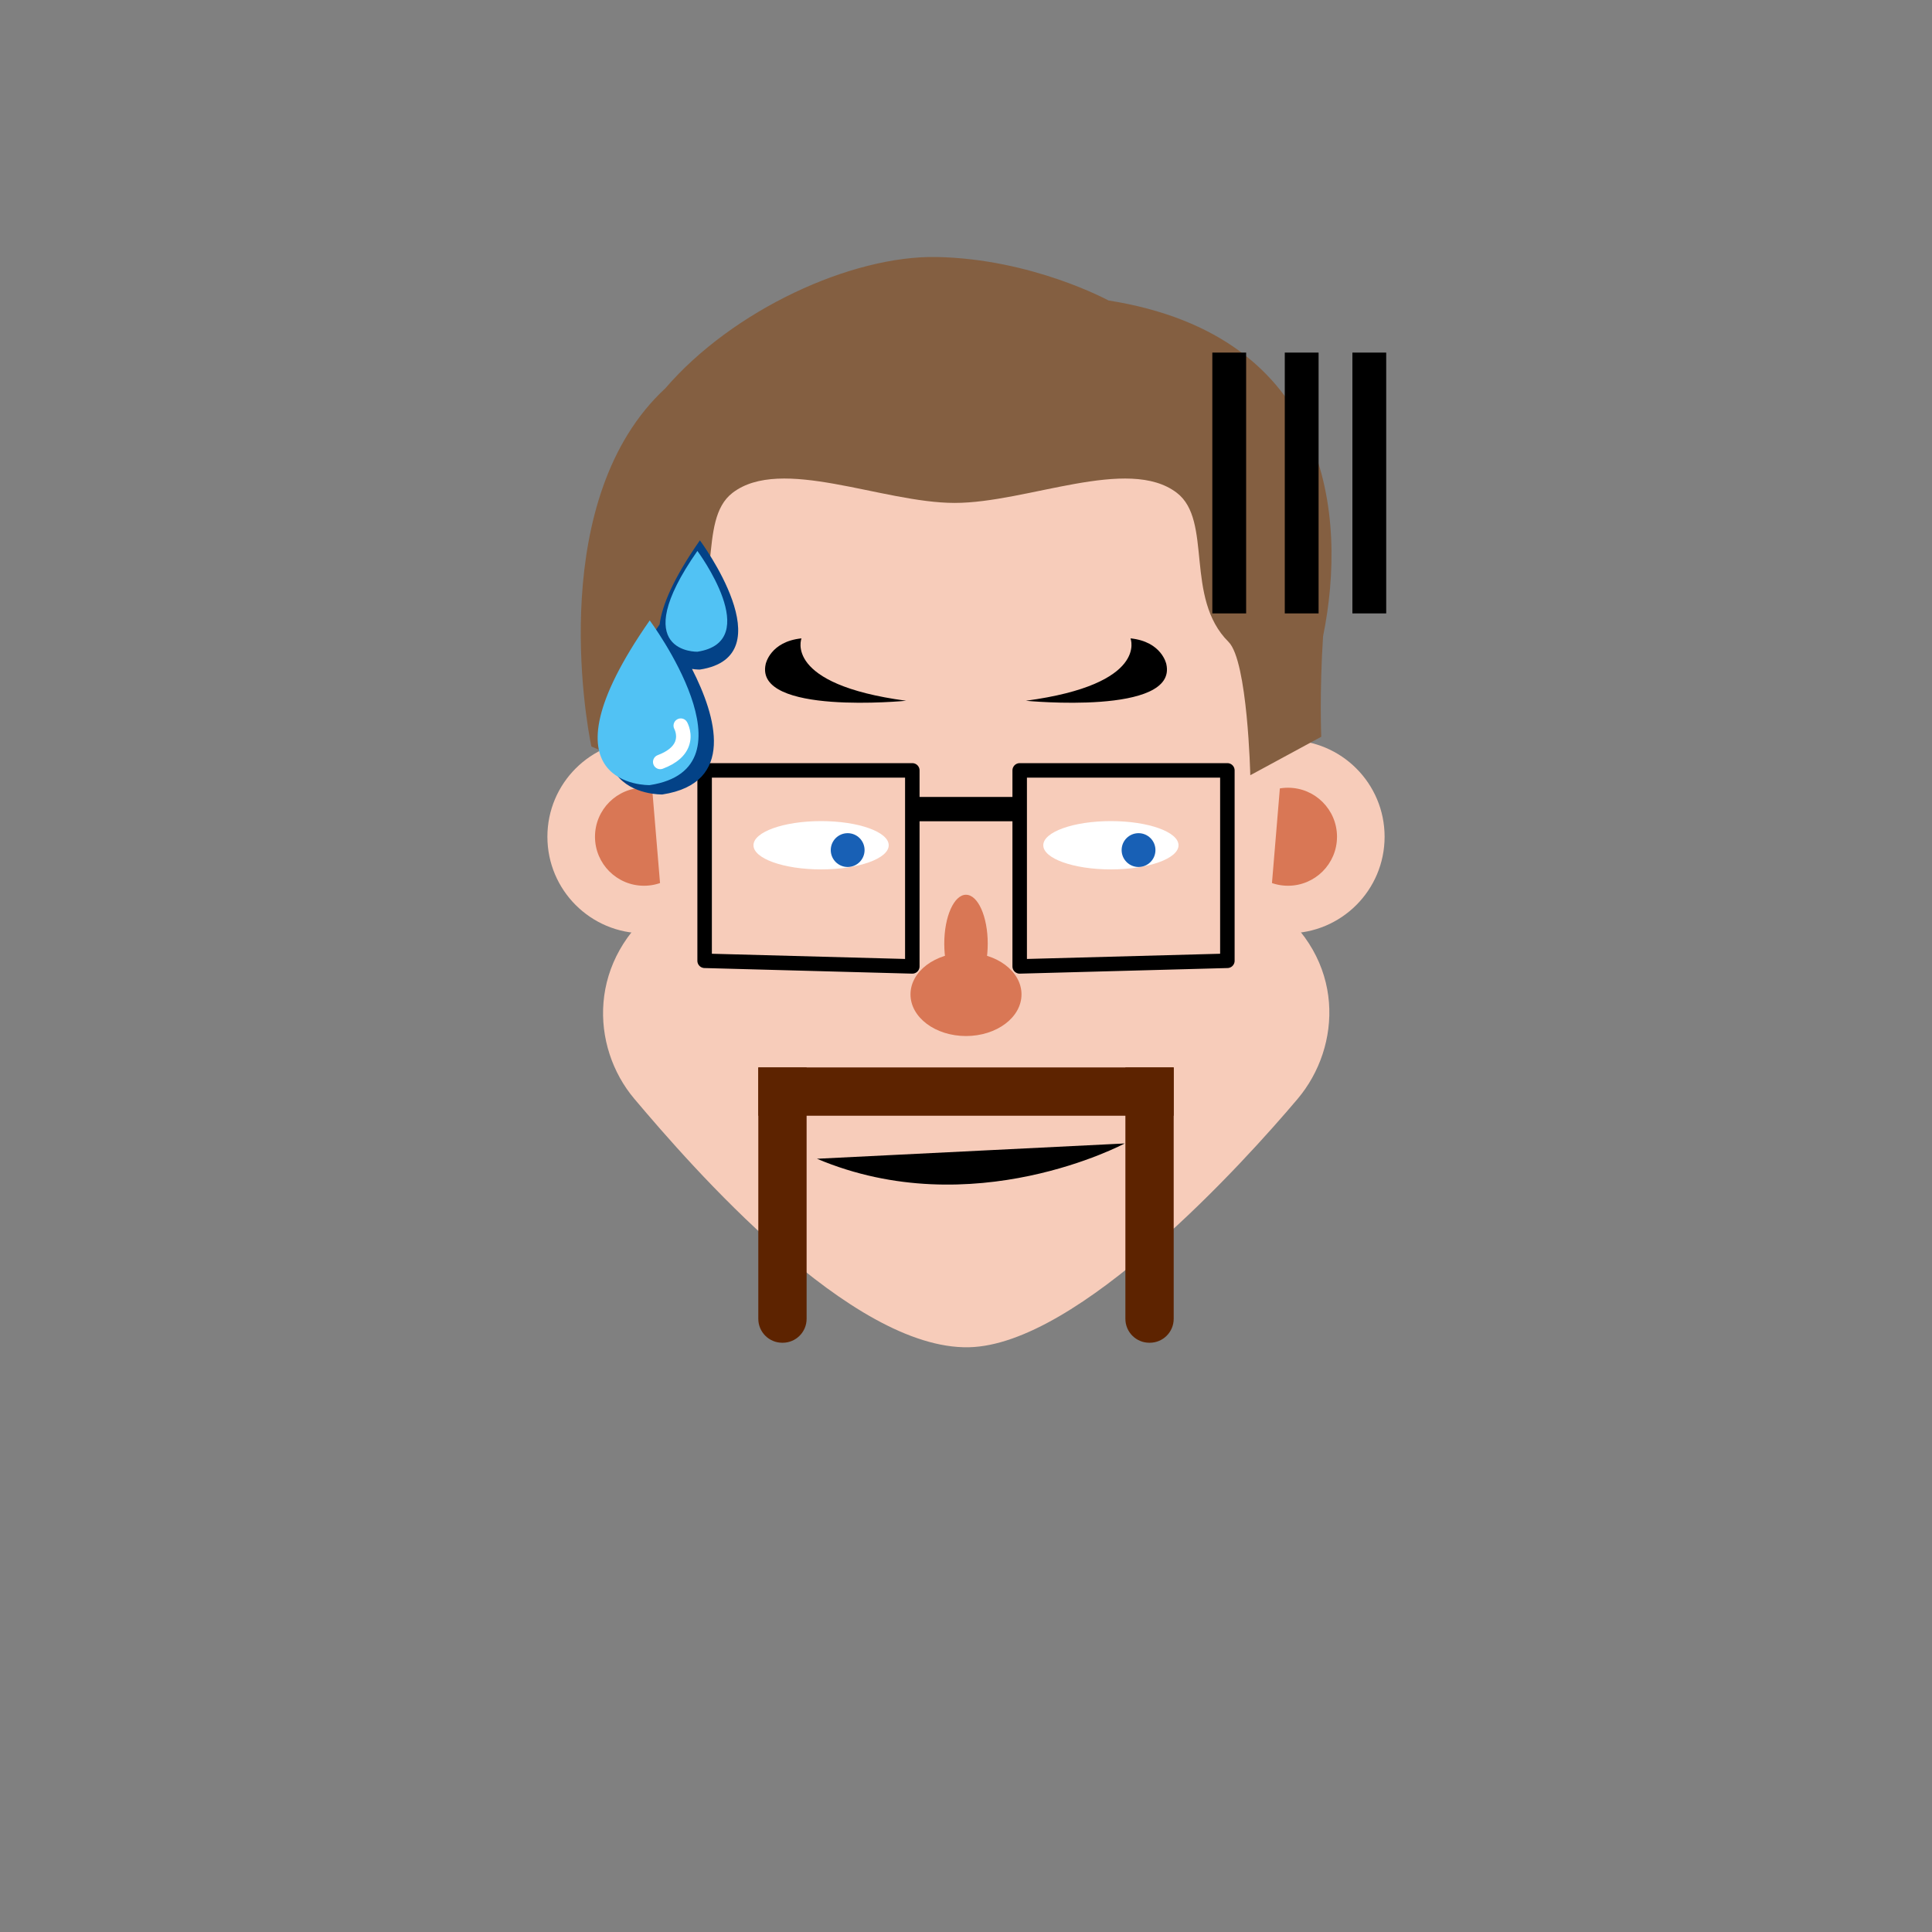 <?xml version="1.0" encoding="iso-8859-1"?><svg id="MegFaceEmbarrassed" version="1.1" xmlns="http://www.w3.org/2000/svg" xmlns:xlink="http://www.w3.org/1999/xlink" xml:space="preserve" x="0px" y="0px" viewbox="0 0 400 400" width="400" height="400" ><rect width="100%" height="100%" fill="#808080" stroke="none"/><g id="Face"><g  /><g  /><circle  cx="133.333" cy="173.238" r="20" class="SkinColor" fill="#F7CCBA"  /><circle  cx="266.667" cy="173.238" r="20" class="SkinColor" fill="#F7CCBA"  /><circle  fill="#D97755" cx="266.667" cy="173.238" r="10.146" /><circle  fill="#D97755" cx="133.333" cy="173.238" r="10.146" /><path  d="M200.667,80H200h-0.667C162.883,80,133,102.549,133,139l4,48c-15.5,11.5-14.748,29.741-5.667,40.5    c11.91,14.111,44.842,51.939,69.251,51.435c22.727-0.469,56.993-38.296,68.083-51.435c9.081-10.759,10.083-29-5.667-40.5l4-48    C267,102.549,237.117,80,200.667,80z" class="SkinColor" fill="#F7CCBA"  /></g><g id="Mouth"><path  d="M169.146,239.908l63.708-3.167C232.854,236.742,201.438,253.575,169.146,239.908z" /></g><g id="Beard"><rect  x="157" y="221" width="86" height="10" class="BeardColor" fill="#5D2300"  /><path  d="M157,273.05V221h10v52.05c0,2.734-2.216,4.95-4.95,4.95h-0.1C159.216,278,157,275.784,157,273.05z" class="BeardColor" fill="#5D2300"  /><path  d="M233,273.05V221h10v52.05c0,2.734-2.216,4.95-4.95,4.95h-0.1C235.216,278,233,275.784,233,273.05z" class="BeardColor" fill="#5D2300"  /></g><g id="Nose"><ellipse  fill="#D97755" cx="200" cy="205.875" rx="11.492" ry="8.625" /><ellipse  fill="#D97755" cx="200" cy="195.375" rx="4.5" ry="10.125" /></g><g id="Eye"><ellipse  fill="#FFFFFF" cx="230" cy="175" rx="14" ry="5" /><ellipse  fill="#FFFFFF" cx="170" cy="175" rx="14" ry="5" /><circle  cx="235.722" cy="176" r="3.5" class="EyeColor" fill="#1860B5"  /><circle  cx="175.5" cy="176" r="3.5" class="EyeColor" fill="#1860B5"  /></g><g id="Eyebrow"><path  d="M212.392,145.084c0,0,31.5,3.083,29.083-7.583c0,0-0.917-4.666-7.417-5.333    C234.059,132.167,237.892,141.667,212.392,145.084z" /><path  d="M187.608,145.084c0,0-31.5,3.083-29.083-7.583c0,0,0.917-4.666,7.417-5.333    C165.941,132.167,162.108,141.667,187.608,145.084z" /></g><g id="Glass"><rect  x="188.508" y="165" width="22.984" height="5.033" /><polygon  fill="none" stroke="#000000" stroke-width="3" stroke-linecap="round" stroke-linejoin="round" stroke-miterlimit="10" points="254.115,159.5 211.115,159.5 211.115,200.083 254.115,198.924" /><polygon  fill="none" stroke="#000000" stroke-width="3" stroke-linecap="round" stroke-linejoin="round" stroke-miterlimit="10" points="145.885,159.5 188.885,159.5 188.885,200.083 145.885,198.924" /></g><g id="Hair"><path  fill="#845F41" d="M151.663,102.037c-7.479,5.741-1.512,21.741-10.711,30.872c-3.96,3.934-4.493,27.592-4.493,27.592      l-14.017-5.945c-1.274-5.966-9.109-51.555,15.311-74.163c14.013-16.273,38.548-27.517,56.187-27.181      c19.754,0.375,35.56,8.997,35.56,8.997c46.023,7.292,49.5,44.644,44.427,69.528c-0.761,11.743-0.376,20.806-0.376,20.806      l-14.692,7.959c0,0-0.534-23.657-4.494-27.59c-9.2-9.132-3.232-25.133-10.711-30.874c-10.055-7.719-30.987,2.086-45.995,2.086      C182.651,104.122,161.718,94.318,151.663,102.037z" /></g><g id="Top"><rect  x="251" y="73" width="7" height="54" /><rect  x="266" y="73" width="7" height="54" /><rect  x="280" y="73" width="7" height="54" /><path  fill="#034287" d="M136.57,129.267c0.509-3.925,2.815-9.485,8.336-17.393c0,0,17.836,24.009,0,26.753   c0,0-0.671,0.018-1.635-0.133c5.02,9.828,9.074,23.652-6.139,25.993C137.132,164.487,111.885,165.163,136.57,129.267z" /><path  fill="#51C2F4" d="M134.52,128.449c0,0,22.735,30.605,0,34.102C134.52,162.551,110.255,163.207,134.52,128.449z" /><path  fill="#51C2F4" d="M144.388,114.068c0,0,13.91,18.725,0,20.865C144.388,134.933,129.542,135.334,144.388,114.068z" /><path  fill="#FFFFFF" d="M136.694,159.251c0.175,0,0.353-0.031,0.527-0.096c2.844-1.066,4.661-2.637,5.402-4.669   c0.93-2.549-0.236-4.742-0.372-4.983c-0.406-0.723-1.32-0.979-2.042-0.572c-0.718,0.404-0.975,1.31-0.579,2.03   c0.026,0.05,0.641,1.262,0.164,2.527c-0.431,1.142-1.685,2.13-3.627,2.858c-0.775,0.29-1.169,1.155-0.877,1.931   C135.515,158.879,136.087,159.251,136.694,159.251z" /></g></svg>